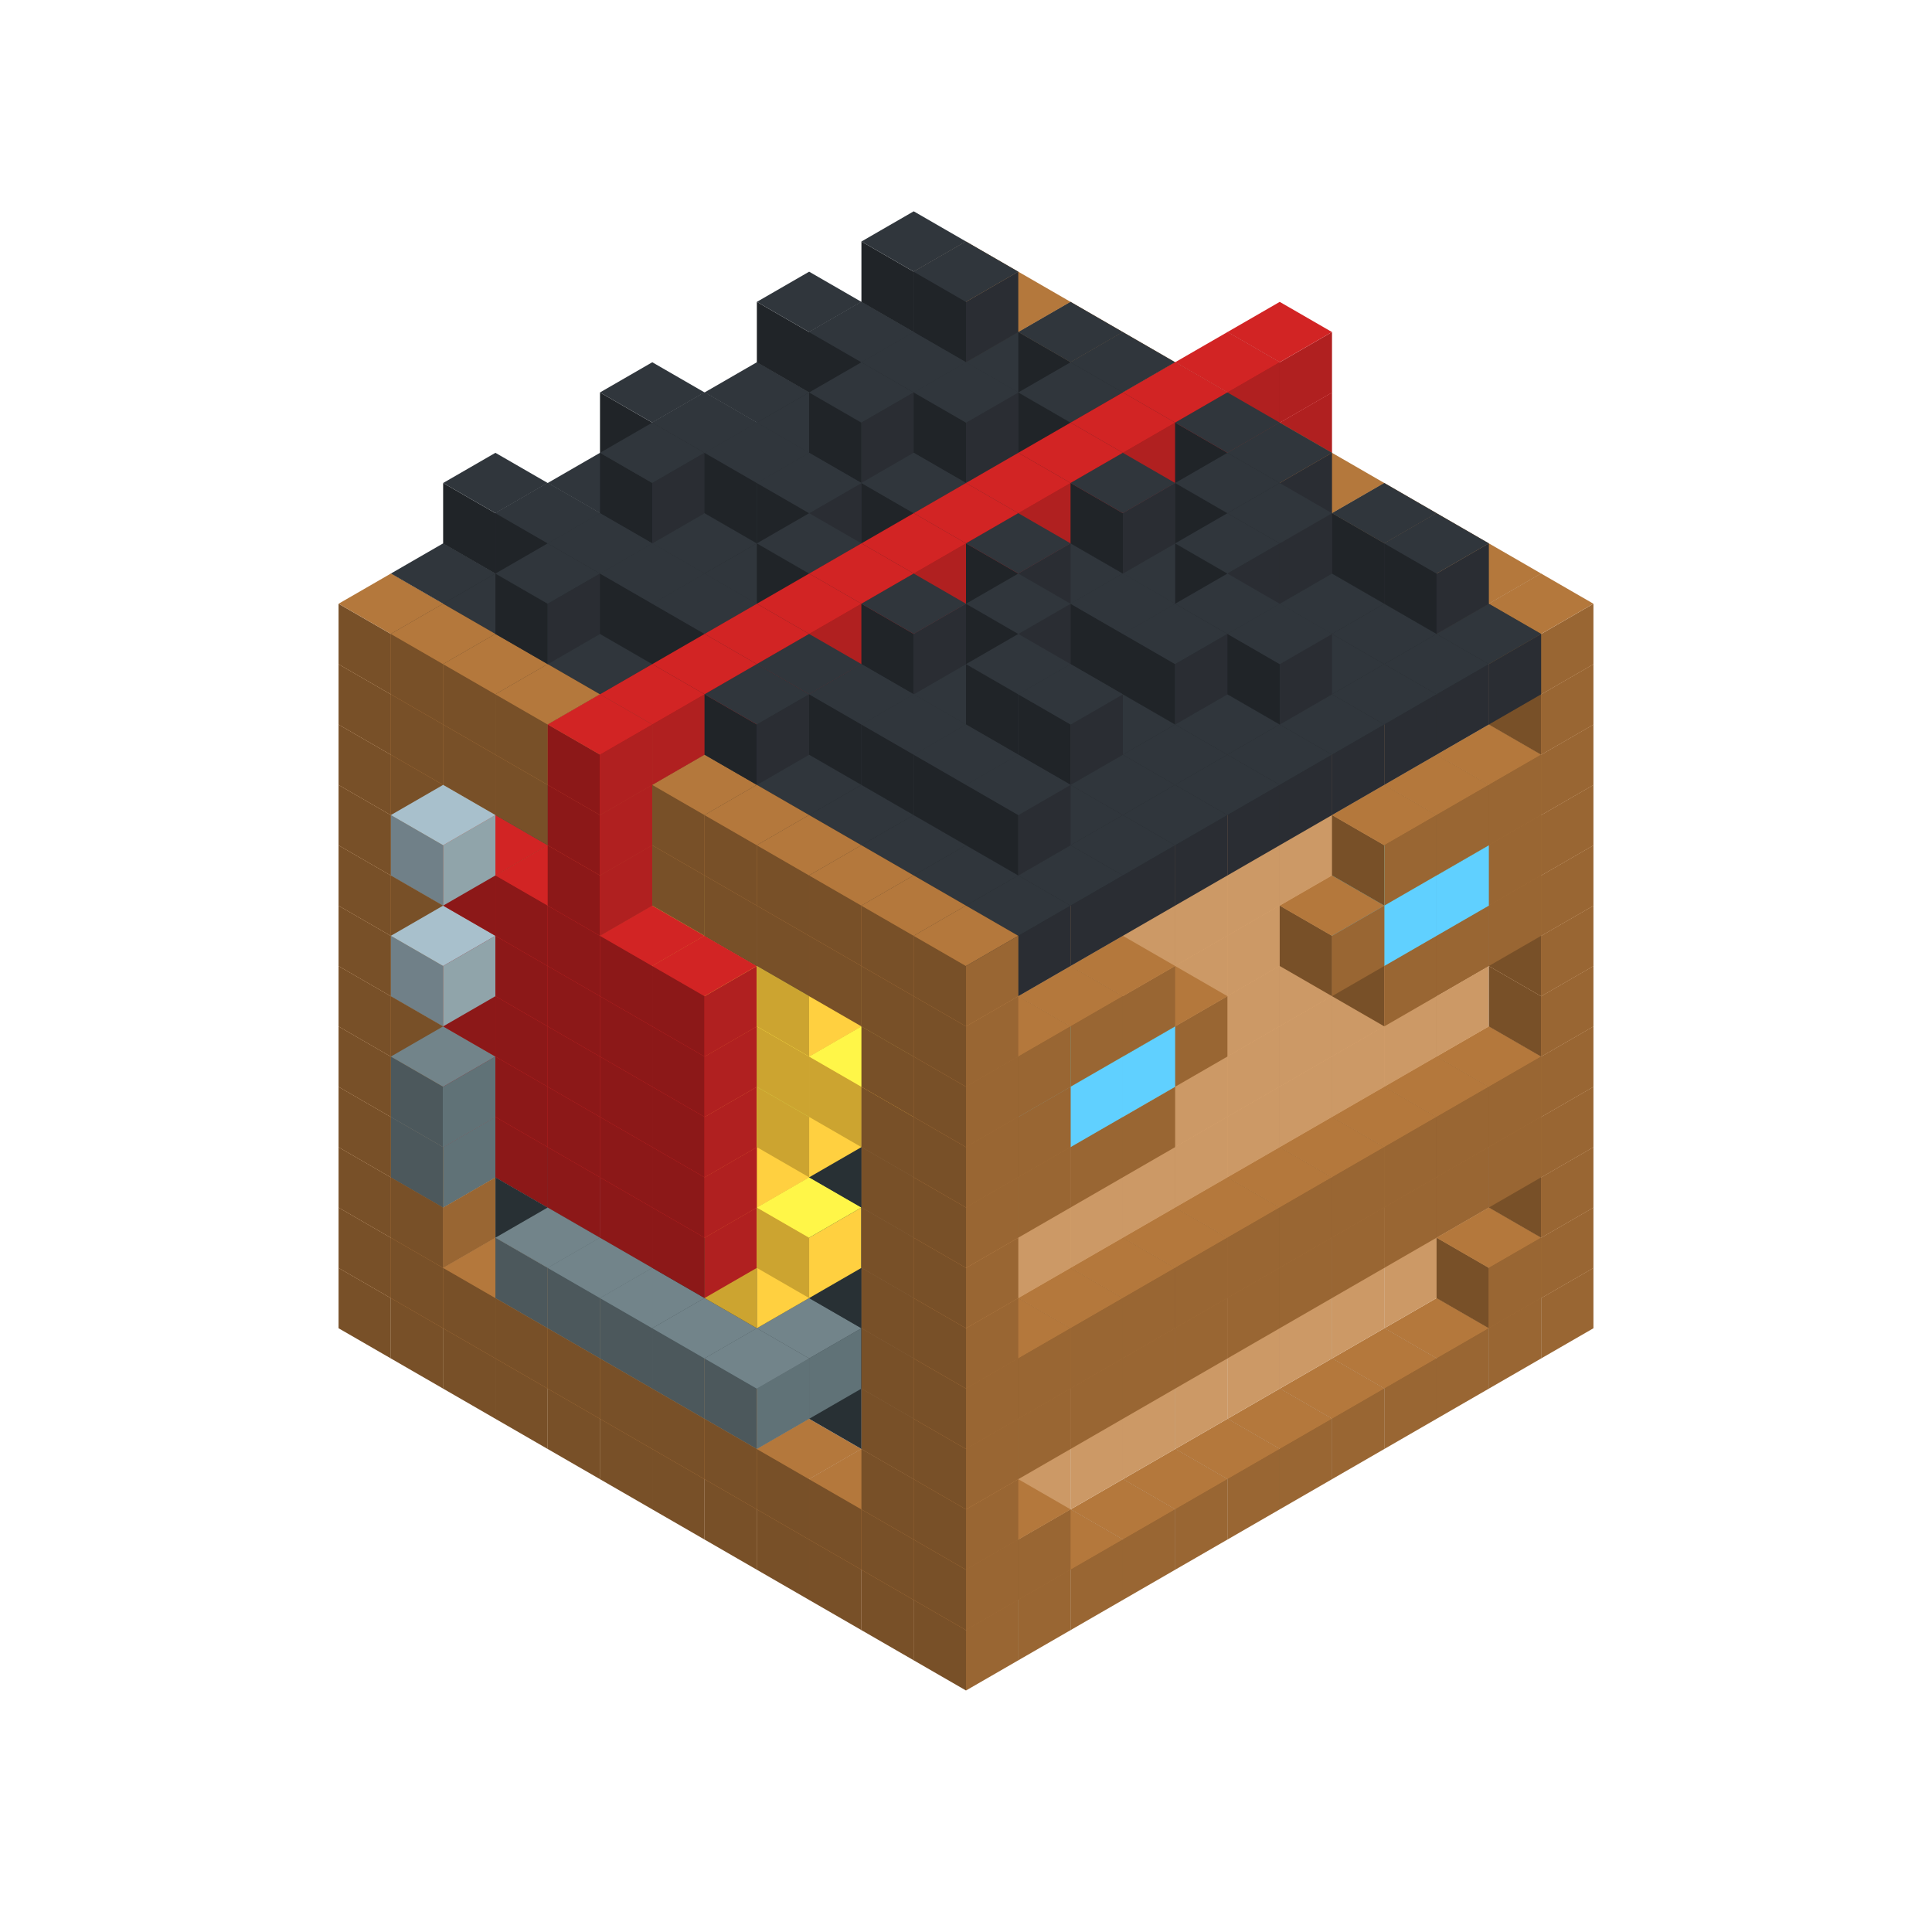 
<svg width='600' height='600' viewBox='4436371 5550000 3200000 3200000' xmlns='http://www.w3.org/2000/svg' xmlns:xlink='http://www.w3.org/1999/xlink'>
<use xlink:href='#v-0x000000cb-1' transform='translate(983738,3600000)'/>
<use xlink:href='#v-0x000000cb-1' transform='translate(1070341,3650000)'/>
<use xlink:href='#v-0x000000cb-1' transform='translate(1156944,3700000)'/>
<use xlink:href='#v-0x000000cb-1' transform='translate(1243547,3750000)'/>
<use xlink:href='#v-0x000000cb-1' transform='translate(1330150,3800000)'/>
<use xlink:href='#v-0x000000cb-1' transform='translate(1416753,3850000)'/>
<use xlink:href='#v-0x000000cb-1' transform='translate(1503356,3900000)'/>
<use xlink:href='#v-0x000000cb-1' transform='translate(1589959,3950000)'/>
<use xlink:href='#v-0x000000cb-1' transform='translate(1676562,4000000)'/>
<use xlink:href='#v-0x000000cb-1' transform='translate(1763165,4050000)'/>
<use xlink:href='#v-0x000000cb-1' transform='translate(1849768,4100000)'/>
<use xlink:href='#v-0x000000cb-1' transform='translate(2889004,3600000)'/>
<use xlink:href='#v-0x000000cb-1' transform='translate(2802401,3650000)'/>
<use xlink:href='#v-0x000000cb-1' transform='translate(2715798,3700000)'/>
<use xlink:href='#v-0x000000cb-1' transform='translate(2629195,3750000)'/>
<use xlink:href='#v-0x000000cb-1' transform='translate(2542592,3800000)'/>
<use xlink:href='#v-0x000000cb-1' transform='translate(2455989,3850000)'/>
<use xlink:href='#v-0x000000cb-1' transform='translate(2369386,3900000)'/>
<use xlink:href='#v-0x000000cb-1' transform='translate(2282783,3950000)'/>
<use xlink:href='#v-0x000000cb-1' transform='translate(2196180,4000000)'/>
<use xlink:href='#v-0x000000cb-1' transform='translate(2109577,4050000)'/>
<use xlink:href='#v-0x000000cb-1' transform='translate(2022974,4100000)'/>
<use xlink:href='#v-0x000000cb-1' transform='translate(1936371,4150000)'/>
<use xlink:href='#v-0x000000cb-1' transform='translate(983738,3500000)'/>
<use xlink:href='#v-0x000000cb-1' transform='translate(1070341,3550000)'/>
<use xlink:href='#v-0x000000cb-1' transform='translate(1156944,3600000)'/>
<use xlink:href='#v-0x000000cb-1' transform='translate(1243547,3650000)'/>
<use xlink:href='#v-0x000000cb-1' transform='translate(1330150,3700000)'/>
<use xlink:href='#v-0x000000cb-1' transform='translate(1416753,3750000)'/>
<use xlink:href='#v-0x000000cb-1' transform='translate(1503356,3800000)'/>
<use xlink:href='#v-0x000000cb-1' transform='translate(1589959,3850000)'/>
<use xlink:href='#v-0x000000cb-1' transform='translate(1676562,3900000)'/>
<use xlink:href='#v-0x000000cb-1' transform='translate(1763165,3950000)'/>
<use xlink:href='#v-0x000000cb-2' transform='translate(2715798,3500000)'/>
<use xlink:href='#v-0x000000cb-2' transform='translate(2629195,3550000)'/>
<use xlink:href='#v-0x000000cb-2' transform='translate(2542592,3600000)'/>
<use xlink:href='#v-0x000000cb-2' transform='translate(2455989,3650000)'/>
<use xlink:href='#v-0x000000cb-2' transform='translate(2369386,3700000)'/>
<use xlink:href='#v-0x000000cb-2' transform='translate(2282783,3750000)'/>
<use xlink:href='#v-0x000000cb-2' transform='translate(2196180,3800000)'/>
<use xlink:href='#v-0x000000cb-2' transform='translate(2109577,3850000)'/>
<use xlink:href='#v-0x000000cb-2' transform='translate(2022974,3900000)'/>
<use xlink:href='#v-0x000000cb-2' transform='translate(1936371,3950000)'/>
<use xlink:href='#v-0x000000cb-1' transform='translate(1849768,4000000)'/>
<use xlink:href='#v-0x000000cb-1' transform='translate(2889004,3500000)'/>
<use xlink:href='#v-0x000000cb-1' transform='translate(2802401,3550000)'/>
<use xlink:href='#v-0x000000cb-1' transform='translate(2022974,4000000)'/>
<use xlink:href='#v-0x000000cb-1' transform='translate(1936371,4050000)'/>
<use xlink:href='#v-0x000000cb-1' transform='translate(983738,3400000)'/>
<use xlink:href='#v-0x000000cb-1' transform='translate(1070341,3450000)'/>
<use xlink:href='#v-0x000000cb-5' transform='translate(1243547,3450000)'/>
<use xlink:href='#v-0x000000cb-5' transform='translate(1330150,3500000)'/>
<use xlink:href='#v-0x000000cb-5' transform='translate(1416753,3550000)'/>
<use xlink:href='#v-0x000000cb-5' transform='translate(1503356,3600000)'/>
<use xlink:href='#v-0x000000cb-5' transform='translate(1589959,3650000)'/>
<use xlink:href='#v-0x000000cb-5' transform='translate(1676562,3700000)'/>
<use xlink:href='#v-0x000000cb-5' transform='translate(1763165,3750000)'/>
<use xlink:href='#v-0x000000cb-5' transform='translate(1849768,3800000)'/>
<use xlink:href='#v-0x000000cb-2' transform='translate(2715798,3400000)'/>
<use xlink:href='#v-0x000000cb-2' transform='translate(2629195,3450000)'/>
<use xlink:href='#v-0x000000cb-2' transform='translate(2542592,3500000)'/>
<use xlink:href='#v-0x000000cb-2' transform='translate(2455989,3550000)'/>
<use xlink:href='#v-0x000000cb-2' transform='translate(2369386,3600000)'/>
<use xlink:href='#v-0x000000cb-2' transform='translate(2282783,3650000)'/>
<use xlink:href='#v-0x000000cb-2' transform='translate(2196180,3700000)'/>
<use xlink:href='#v-0x000000cb-2' transform='translate(2109577,3750000)'/>
<use xlink:href='#v-0x000000cb-2' transform='translate(2022974,3800000)'/>
<use xlink:href='#v-0x000000cb-2' transform='translate(1936371,3850000)'/>
<use xlink:href='#v-0x000000cb-1' transform='translate(1849768,3900000)'/>
<use xlink:href='#v-0x000000cb-1' transform='translate(2889004,3400000)'/>
<use xlink:href='#v-0x000000cb-1' transform='translate(1936371,3950000)'/>
<use xlink:href='#v-0x000000cb-1' transform='translate(983738,3300000)'/>
<use xlink:href='#v-0x000000cb-1' transform='translate(1070341,3350000)'/>
<use xlink:href='#v-0x000000cb-5' transform='translate(1243547,3350000)'/>
<use xlink:href='#v-0x000000cb-5' transform='translate(1330150,3400000)'/>
<use xlink:href='#v-0x000000cb-5' transform='translate(1416753,3450000)'/>
<use xlink:href='#v-0x000000cb-6' transform='translate(1330150,3500000)'/>
<use xlink:href='#v-0x000000cb-6' transform='translate(1243547,3550000)'/>
<use xlink:href='#v-0x000000cb-5' transform='translate(1503356,3500000)'/>
<use xlink:href='#v-0x000000cb-6' transform='translate(1330150,3600000)'/>
<use xlink:href='#v-0x000000cb-5' transform='translate(1589959,3550000)'/>
<use xlink:href='#v-0x000000cb-6' transform='translate(1416753,3650000)'/>
<use xlink:href='#v-0x000000cb-5' transform='translate(1676562,3600000)'/>
<use xlink:href='#v-0x000000cb-6' transform='translate(1503356,3700000)'/>
<use xlink:href='#v-0x000000cb-5' transform='translate(1763165,3650000)'/>
<use xlink:href='#v-0x000000cb-6' transform='translate(1676562,3700000)'/>
<use xlink:href='#v-0x000000cb-6' transform='translate(1589959,3750000)'/>
<use xlink:href='#v-0x000000cb-5' transform='translate(1849768,3700000)'/>
<use xlink:href='#v-0x000000cb-2' transform='translate(2715798,3300000)'/>
<use xlink:href='#v-0x000000cb-2' transform='translate(2629195,3350000)'/>
<use xlink:href='#v-0x000000cb-2' transform='translate(2542592,3400000)'/>
<use xlink:href='#v-0x000000cb-2' transform='translate(2455989,3450000)'/>
<use xlink:href='#v-0x000000cb-2' transform='translate(2369386,3500000)'/>
<use xlink:href='#v-0x000000cb-2' transform='translate(2282783,3550000)'/>
<use xlink:href='#v-0x000000cb-2' transform='translate(2196180,3600000)'/>
<use xlink:href='#v-0x000000cb-2' transform='translate(2109577,3650000)'/>
<use xlink:href='#v-0x000000cb-2' transform='translate(2022974,3700000)'/>
<use xlink:href='#v-0x000000cb-2' transform='translate(1936371,3750000)'/>
<use xlink:href='#v-0x000000cb-1' transform='translate(1849768,3800000)'/>
<use xlink:href='#v-0x000000cb-1' transform='translate(2889004,3300000)'/>
<use xlink:href='#v-0x000000cb-1' transform='translate(2802401,3350000)'/>
<use xlink:href='#v-0x000000cb-1' transform='translate(2715798,3400000)'/>
<use xlink:href='#v-0x000000cb-1' transform='translate(2629195,3450000)'/>
<use xlink:href='#v-0x000000cb-1' transform='translate(2542592,3500000)'/>
<use xlink:href='#v-0x000000cb-1' transform='translate(2455989,3550000)'/>
<use xlink:href='#v-0x000000cb-1' transform='translate(2369386,3600000)'/>
<use xlink:href='#v-0x000000cb-1' transform='translate(2282783,3650000)'/>
<use xlink:href='#v-0x000000cb-1' transform='translate(2196180,3700000)'/>
<use xlink:href='#v-0x000000cb-1' transform='translate(2109577,3750000)'/>
<use xlink:href='#v-0x000000cb-1' transform='translate(2022974,3800000)'/>
<use xlink:href='#v-0x000000cb-1' transform='translate(1936371,3850000)'/>
<use xlink:href='#v-0x000000cb-1' transform='translate(983738,3200000)'/>
<use xlink:href='#v-0x000000cb-1' transform='translate(1070341,3250000)'/>
<use xlink:href='#v-0x000000cb-5' transform='translate(1243547,3250000)'/>
<use xlink:href='#v-0x000000cb-5' transform='translate(1330150,3300000)'/>
<use xlink:href='#v-0x000000cb-5' transform='translate(1416753,3350000)'/>
<use xlink:href='#v-0x000000cb-5' transform='translate(1503356,3400000)'/>
<use xlink:href='#v-0x000000cb-5' transform='translate(1589959,3450000)'/>
<use xlink:href='#v-0x000000cb-5' transform='translate(1676562,3500000)'/>
<use xlink:href='#v-0x000000cb-4' transform='translate(1589959,3550000)'/>
<use xlink:href='#v-0x000000cb-5' transform='translate(1763165,3550000)'/>
<use xlink:href='#v-0x000000cb-5' transform='translate(1849768,3600000)'/>
<use xlink:href='#v-0x000000cb-2' transform='translate(2715798,3200000)'/>
<use xlink:href='#v-0x000000cb-2' transform='translate(2629195,3250000)'/>
<use xlink:href='#v-0x000000cb-2' transform='translate(2542592,3300000)'/>
<use xlink:href='#v-0x000000cb-2' transform='translate(2455989,3350000)'/>
<use xlink:href='#v-0x000000cb-2' transform='translate(2369386,3400000)'/>
<use xlink:href='#v-0x000000cb-2' transform='translate(2282783,3450000)'/>
<use xlink:href='#v-0x000000cb-2' transform='translate(2196180,3500000)'/>
<use xlink:href='#v-0x000000cb-2' transform='translate(2109577,3550000)'/>
<use xlink:href='#v-0x000000cb-2' transform='translate(2022974,3600000)'/>
<use xlink:href='#v-0x000000cb-2' transform='translate(1936371,3650000)'/>
<use xlink:href='#v-0x000000cb-1' transform='translate(1849768,3700000)'/>
<use xlink:href='#v-0x000000cb-1' transform='translate(2889004,3200000)'/>
<use xlink:href='#v-0x000000cb-1' transform='translate(2802401,3250000)'/>
<use xlink:href='#v-0x000000cb-1' transform='translate(2715798,3300000)'/>
<use xlink:href='#v-0x000000cb-1' transform='translate(2629195,3350000)'/>
<use xlink:href='#v-0x000000cb-1' transform='translate(2542592,3400000)'/>
<use xlink:href='#v-0x000000cb-1' transform='translate(2455989,3450000)'/>
<use xlink:href='#v-0x000000cb-1' transform='translate(2369386,3500000)'/>
<use xlink:href='#v-0x000000cb-1' transform='translate(2282783,3550000)'/>
<use xlink:href='#v-0x000000cb-1' transform='translate(2196180,3600000)'/>
<use xlink:href='#v-0x000000cb-1' transform='translate(2109577,3650000)'/>
<use xlink:href='#v-0x000000cb-1' transform='translate(2022974,3700000)'/>
<use xlink:href='#v-0x000000cb-1' transform='translate(1936371,3750000)'/>
<use xlink:href='#v-0x000000cb-1' transform='translate(983738,3100000)'/>
<use xlink:href='#v-0x000000cb-1' transform='translate(1070341,3150000)'/>
<use xlink:href='#v-0x000000cb-5' transform='translate(1243547,3150000)'/>
<use xlink:href='#v-0x000000cb-9' transform='translate(2282783,2650000)'/>
<use xlink:href='#v-0x000000cb-5' transform='translate(1330150,3200000)'/>
<use xlink:href='#v-0x000000cb-6' transform='translate(1243547,3250000)'/>
<use xlink:href='#v-0x000000cb-9' transform='translate(1156944,3300000)'/>
<use xlink:href='#v-0x000000cb-6' transform='translate(1070341,3350000)'/>
<use xlink:href='#v-0x000000cb-9' transform='translate(2369386,2700000)'/>
<use xlink:href='#v-0x000000cb-5' transform='translate(1416753,3250000)'/>
<use xlink:href='#v-0x000000cb-9' transform='translate(1243547,3350000)'/>
<use xlink:href='#v-0x000000cb-9' transform='translate(2455989,2750000)'/>
<use xlink:href='#v-0x000000cb-5' transform='translate(1503356,3300000)'/>
<use xlink:href='#v-0x000000cb-9' transform='translate(1330150,3400000)'/>
<use xlink:href='#v-0x000000cb-9' transform='translate(2542592,2800000)'/>
<use xlink:href='#v-0x000000cb-5' transform='translate(1589959,3350000)'/>
<use xlink:href='#v-0x000000cb-4' transform='translate(1503356,3400000)'/>
<use xlink:href='#v-0x000000cb-9' transform='translate(1416753,3450000)'/>
<use xlink:href='#v-0x000000cb-9' transform='translate(2629195,2850000)'/>
<use xlink:href='#v-0x000000cb-5' transform='translate(1676562,3400000)'/>
<use xlink:href='#v-0x000000cb-4' transform='translate(1589959,3450000)'/>
<use xlink:href='#v-0x000000cb-9' transform='translate(1503356,3500000)'/>
<use xlink:href='#v-0x000000cb-5' transform='translate(1763165,3450000)'/>
<use xlink:href='#v-0x000000cb-4' transform='translate(1676562,3500000)'/>
<use xlink:href='#v-0x000000cb-5' transform='translate(1849768,3500000)'/>
<use xlink:href='#v-0x000000cb-2' transform='translate(2715798,3100000)'/>
<use xlink:href='#v-0x000000cb-2' transform='translate(2629195,3150000)'/>
<use xlink:href='#v-0x000000cb-2' transform='translate(2542592,3200000)'/>
<use xlink:href='#v-0x000000cb-2' transform='translate(2455989,3250000)'/>
<use xlink:href='#v-0x000000cb-2' transform='translate(2369386,3300000)'/>
<use xlink:href='#v-0x000000cb-2' transform='translate(2282783,3350000)'/>
<use xlink:href='#v-0x000000cb-2' transform='translate(2196180,3400000)'/>
<use xlink:href='#v-0x000000cb-2' transform='translate(2109577,3450000)'/>
<use xlink:href='#v-0x000000cb-2' transform='translate(2022974,3500000)'/>
<use xlink:href='#v-0x000000cb-2' transform='translate(1936371,3550000)'/>
<use xlink:href='#v-0x000000cb-1' transform='translate(1849768,3600000)'/>
<use xlink:href='#v-0x000000cb-1' transform='translate(2889004,3100000)'/>
<use xlink:href='#v-0x000000cb-1' transform='translate(1936371,3650000)'/>
<use xlink:href='#v-0x000000cb-1' transform='translate(983738,3000000)'/>
<use xlink:href='#v-0x000000cb-1' transform='translate(1070341,3050000)'/>
<use xlink:href='#v-0x000000cb-5' transform='translate(1243547,3050000)'/>
<use xlink:href='#v-0x000000cb-9' transform='translate(2282783,2550000)'/>
<use xlink:href='#v-0x000000cb-5' transform='translate(1330150,3100000)'/>
<use xlink:href='#v-0x000000cb-9' transform='translate(1156944,3200000)'/>
<use xlink:href='#v-0x000000cb-6' transform='translate(1070341,3250000)'/>
<use xlink:href='#v-0x000000cb-9' transform='translate(2369386,2600000)'/>
<use xlink:href='#v-0x000000cb-5' transform='translate(1416753,3150000)'/>
<use xlink:href='#v-0x000000cb-4' transform='translate(1330150,3200000)'/>
<use xlink:href='#v-0x000000cb-9' transform='translate(1243547,3250000)'/>
<use xlink:href='#v-0x000000cb-9' transform='translate(2455989,2650000)'/>
<use xlink:href='#v-0x000000cb-5' transform='translate(1503356,3200000)'/>
<use xlink:href='#v-0x000000cb-4' transform='translate(1416753,3250000)'/>
<use xlink:href='#v-0x000000cb-9' transform='translate(1330150,3300000)'/>
<use xlink:href='#v-0x000000cb-9' transform='translate(2542592,2700000)'/>
<use xlink:href='#v-0x000000cb-5' transform='translate(1589959,3250000)'/>
<use xlink:href='#v-0x000000cb-9' transform='translate(1416753,3350000)'/>
<use xlink:href='#v-0x000000cb-9' transform='translate(2629195,2750000)'/>
<use xlink:href='#v-0x000000cb-5' transform='translate(1676562,3300000)'/>
<use xlink:href='#v-0x000000cb-4' transform='translate(1589959,3350000)'/>
<use xlink:href='#v-0x000000cb-9' transform='translate(1503356,3400000)'/>
<use xlink:href='#v-0x000000cb-5' transform='translate(1763165,3350000)'/>
<use xlink:href='#v-0x000000cb-5' transform='translate(1849768,3400000)'/>
<use xlink:href='#v-0x000000cb-2' transform='translate(2715798,3000000)'/>
<use xlink:href='#v-0x000000cb-2' transform='translate(2629195,3050000)'/>
<use xlink:href='#v-0x000000cb-2' transform='translate(2542592,3100000)'/>
<use xlink:href='#v-0x000000cb-2' transform='translate(2455989,3150000)'/>
<use xlink:href='#v-0x000000cb-2' transform='translate(2369386,3200000)'/>
<use xlink:href='#v-0x000000cb-2' transform='translate(2282783,3250000)'/>
<use xlink:href='#v-0x000000cb-2' transform='translate(2196180,3300000)'/>
<use xlink:href='#v-0x000000cb-2' transform='translate(2109577,3350000)'/>
<use xlink:href='#v-0x000000cb-2' transform='translate(2022974,3400000)'/>
<use xlink:href='#v-0x000000cb-2' transform='translate(1936371,3450000)'/>
<use xlink:href='#v-0x000000cb-1' transform='translate(1849768,3500000)'/>
<use xlink:href='#v-0x000000cb-1' transform='translate(2889004,3000000)'/>
<use xlink:href='#v-0x000000cb-1' transform='translate(1936371,3550000)'/>
<use xlink:href='#v-0x000000cb-1' transform='translate(983738,2900000)'/>
<use xlink:href='#v-0x000000cb-1' transform='translate(1070341,2950000)'/>
<use xlink:href='#v-0x000000cb-5' transform='translate(1243547,2950000)'/>
<use xlink:href='#v-0x000000cb-9' transform='translate(2282783,2450000)'/>
<use xlink:href='#v-0x000000cb-5' transform='translate(1330150,3000000)'/>
<use xlink:href='#v-0x000000cb-4' transform='translate(1243547,3050000)'/>
<use xlink:href='#v-0x000000cb-9' transform='translate(1156944,3100000)'/>
<use xlink:href='#v-0x000000cb-9' transform='translate(2369386,2500000)'/>
<use xlink:href='#v-0x000000cb-5' transform='translate(1416753,3050000)'/>
<use xlink:href='#v-0x000000cb-4' transform='translate(1330150,3100000)'/>
<use xlink:href='#v-0x000000cb-9' transform='translate(1243547,3150000)'/>
<use xlink:href='#v-0x000000cb-9' transform='translate(2455989,2550000)'/>
<use xlink:href='#v-0x000000cb-5' transform='translate(1503356,3100000)'/>
<use xlink:href='#v-0x000000cb-4' transform='translate(1416753,3150000)'/>
<use xlink:href='#v-0x000000cb-9' transform='translate(1330150,3200000)'/>
<use xlink:href='#v-0x000000cb-9' transform='translate(2542592,2600000)'/>
<use xlink:href='#v-0x000000cb-5' transform='translate(1589959,3150000)'/>
<use xlink:href='#v-0x000000cb-4' transform='translate(1503356,3200000)'/>
<use xlink:href='#v-0x000000cb-9' transform='translate(1416753,3250000)'/>
<use xlink:href='#v-0x000000cb-9' transform='translate(2629195,2650000)'/>
<use xlink:href='#v-0x000000cb-5' transform='translate(1676562,3200000)'/>
<use xlink:href='#v-0x000000cb-9' transform='translate(1503356,3300000)'/>
<use xlink:href='#v-0x000000cb-5' transform='translate(1763165,3250000)'/>
<use xlink:href='#v-0x000000cb-4' transform='translate(1676562,3300000)'/>
<use xlink:href='#v-0x000000cb-5' transform='translate(1849768,3300000)'/>
<use xlink:href='#v-0x000000cb-2' transform='translate(2715798,2900000)'/>
<use xlink:href='#v-0x000000cb-2' transform='translate(2629195,2950000)'/>
<use xlink:href='#v-0x000000cb-2' transform='translate(2542592,3000000)'/>
<use xlink:href='#v-0x000000cb-2' transform='translate(2455989,3050000)'/>
<use xlink:href='#v-0x000000cb-2' transform='translate(2369386,3100000)'/>
<use xlink:href='#v-0x000000cb-2' transform='translate(2282783,3150000)'/>
<use xlink:href='#v-0x000000cb-2' transform='translate(2196180,3200000)'/>
<use xlink:href='#v-0x000000cb-2' transform='translate(2109577,3250000)'/>
<use xlink:href='#v-0x000000cb-2' transform='translate(2022974,3300000)'/>
<use xlink:href='#v-0x000000cb-2' transform='translate(1936371,3350000)'/>
<use xlink:href='#v-0x000000cb-1' transform='translate(1849768,3400000)'/>
<use xlink:href='#v-0x000000cb-1' transform='translate(2889004,2900000)'/>
<use xlink:href='#v-0x000000cb-1' transform='translate(2802401,2950000)'/>
<use xlink:href='#v-0x000000cb-1' transform='translate(2715798,3000000)'/>
<use xlink:href='#v-0x000000cb-1' transform='translate(2629195,3050000)'/>
<use xlink:href='#v-0x000000cb-1' transform='translate(2196180,3300000)'/>
<use xlink:href='#v-0x000000cb-1' transform='translate(2109577,3350000)'/>
<use xlink:href='#v-0x000000cb-1' transform='translate(2022974,3400000)'/>
<use xlink:href='#v-0x000000cb-1' transform='translate(1936371,3450000)'/>
<use xlink:href='#v-0x000000cb-1' transform='translate(983738,2800000)'/>
<use xlink:href='#v-0x000000cb-1' transform='translate(1070341,2850000)'/>
<use xlink:href='#v-0x000000cb-5' transform='translate(1243547,2850000)'/>
<use xlink:href='#v-0x000000cb-9' transform='translate(2282783,2350000)'/>
<use xlink:href='#v-0x000000cb-5' transform='translate(1330150,2900000)'/>
<use xlink:href='#v-0x000000cb-4' transform='translate(1243547,2950000)'/>
<use xlink:href='#v-0x000000cb-9' transform='translate(1156944,3000000)'/>
<use xlink:href='#v-0x000000cb-7' transform='translate(1070341,3050000)'/>
<use xlink:href='#v-0x000000cb-9' transform='translate(2369386,2400000)'/>
<use xlink:href='#v-0x000000cb-5' transform='translate(1416753,2950000)'/>
<use xlink:href='#v-0x000000cb-4' transform='translate(1330150,3000000)'/>
<use xlink:href='#v-0x000000cb-9' transform='translate(1243547,3050000)'/>
<use xlink:href='#v-0x000000cb-9' transform='translate(2455989,2450000)'/>
<use xlink:href='#v-0x000000cb-5' transform='translate(1503356,3000000)'/>
<use xlink:href='#v-0x000000cb-4' transform='translate(1416753,3050000)'/>
<use xlink:href='#v-0x000000cb-9' transform='translate(1330150,3100000)'/>
<use xlink:href='#v-0x000000cb-9' transform='translate(2542592,2500000)'/>
<use xlink:href='#v-0x000000cb-5' transform='translate(1589959,3050000)'/>
<use xlink:href='#v-0x000000cb-4' transform='translate(1503356,3100000)'/>
<use xlink:href='#v-0x000000cb-9' transform='translate(1416753,3150000)'/>
<use xlink:href='#v-0x000000cb-9' transform='translate(2629195,2550000)'/>
<use xlink:href='#v-0x000000cb-5' transform='translate(1676562,3100000)'/>
<use xlink:href='#v-0x000000cb-4' transform='translate(1589959,3150000)'/>
<use xlink:href='#v-0x000000cb-9' transform='translate(1503356,3200000)'/>
<use xlink:href='#v-0x000000cb-5' transform='translate(1763165,3150000)'/>
<use xlink:href='#v-0x000000cb-4' transform='translate(1676562,3200000)'/>
<use xlink:href='#v-0x000000cb-5' transform='translate(1849768,3200000)'/>
<use xlink:href='#v-0x000000cb-4' transform='translate(1763165,3250000)'/>
<use xlink:href='#v-0x000000cb-2' transform='translate(2715798,2800000)'/>
<use xlink:href='#v-0x000000cb-2' transform='translate(2629195,2850000)'/>
<use xlink:href='#v-0x000000cb-2' transform='translate(2542592,2900000)'/>
<use xlink:href='#v-0x000000cb-2' transform='translate(2455989,2950000)'/>
<use xlink:href='#v-0x000000cb-2' transform='translate(2369386,3000000)'/>
<use xlink:href='#v-0x000000cb-2' transform='translate(2282783,3050000)'/>
<use xlink:href='#v-0x000000cb-2' transform='translate(2196180,3100000)'/>
<use xlink:href='#v-0x000000cb-2' transform='translate(2109577,3150000)'/>
<use xlink:href='#v-0x000000cb-2' transform='translate(2022974,3200000)'/>
<use xlink:href='#v-0x000000cb-2' transform='translate(1936371,3250000)'/>
<use xlink:href='#v-0x000000cb-1' transform='translate(1849768,3300000)'/>
<use xlink:href='#v-0x000000cb-1' transform='translate(2889004,2800000)'/>
<use xlink:href='#v-0x000000cb-1' transform='translate(2802401,2850000)'/>
<use xlink:href='#v-0x000000cb-3' transform='translate(2715798,2900000)'/>
<use xlink:href='#v-0x000000cb-3' transform='translate(2629195,2950000)'/>
<use xlink:href='#v-0x000000cb-1' transform='translate(2542592,3000000)'/>
<use xlink:href='#v-0x000000cb-1' transform='translate(2282783,3150000)'/>
<use xlink:href='#v-0x000000cb-3' transform='translate(2196180,3200000)'/>
<use xlink:href='#v-0x000000cb-3' transform='translate(2109577,3250000)'/>
<use xlink:href='#v-0x000000cb-1' transform='translate(2022974,3300000)'/>
<use xlink:href='#v-0x000000cb-1' transform='translate(1936371,3350000)'/>
<use xlink:href='#v-0x000000cb-1' transform='translate(983738,2700000)'/>
<use xlink:href='#v-0x000000cb-1' transform='translate(1070341,2750000)'/>
<use xlink:href='#v-0x000000cb-5' transform='translate(1243547,2750000)'/>
<use xlink:href='#v-0x000000cb-9' transform='translate(2282783,2250000)'/>
<use xlink:href='#v-0x000000cb-5' transform='translate(1330150,2800000)'/>
<use xlink:href='#v-0x000000cb-9' transform='translate(1156944,2900000)'/>
<use xlink:href='#v-0x000000cb-9' transform='translate(2369386,2300000)'/>
<use xlink:href='#v-0x000000cb-5' transform='translate(1416753,2850000)'/>
<use xlink:href='#v-0x000000cb-4' transform='translate(1330150,2900000)'/>
<use xlink:href='#v-0x000000cb-9' transform='translate(1243547,2950000)'/>
<use xlink:href='#v-0x000000cb-9' transform='translate(2455989,2350000)'/>
<use xlink:href='#v-0x000000cb-5' transform='translate(1503356,2900000)'/>
<use xlink:href='#v-0x000000cb-4' transform='translate(1416753,2950000)'/>
<use xlink:href='#v-0x000000cb-9' transform='translate(1330150,3000000)'/>
<use xlink:href='#v-0x000000cb-9' transform='translate(2542592,2400000)'/>
<use xlink:href='#v-0x000000cb-5' transform='translate(1589959,2950000)'/>
<use xlink:href='#v-0x000000cb-9' transform='translate(1416753,3050000)'/>
<use xlink:href='#v-0x000000cb-9' transform='translate(2629195,2450000)'/>
<use xlink:href='#v-0x000000cb-5' transform='translate(1676562,3000000)'/>
<use xlink:href='#v-0x000000cb-9' transform='translate(1503356,3100000)'/>
<use xlink:href='#v-0x000000cb-5' transform='translate(1763165,3050000)'/>
<use xlink:href='#v-0x000000cb-4' transform='translate(1676562,3100000)'/>
<use xlink:href='#v-0x000000cb-5' transform='translate(1849768,3100000)'/>
<use xlink:href='#v-0x000000cb-2' transform='translate(2715798,2700000)'/>
<use xlink:href='#v-0x000000cb-2' transform='translate(2629195,2750000)'/>
<use xlink:href='#v-0x000000cb-2' transform='translate(2542592,2800000)'/>
<use xlink:href='#v-0x000000cb-2' transform='translate(2455989,2850000)'/>
<use xlink:href='#v-0x000000cb-2' transform='translate(2369386,2900000)'/>
<use xlink:href='#v-0x000000cb-2' transform='translate(2282783,2950000)'/>
<use xlink:href='#v-0x000000cb-2' transform='translate(2196180,3000000)'/>
<use xlink:href='#v-0x000000cb-2' transform='translate(2109577,3050000)'/>
<use xlink:href='#v-0x000000cb-2' transform='translate(2022974,3100000)'/>
<use xlink:href='#v-0x000000cb-2' transform='translate(1936371,3150000)'/>
<use xlink:href='#v-0x000000cb-1' transform='translate(1849768,3200000)'/>
<use xlink:href='#v-0x000000cb-1' transform='translate(2889004,2700000)'/>
<use xlink:href='#v-0x000000cb-1' transform='translate(2802401,2750000)'/>
<use xlink:href='#v-0x000000cb-1' transform='translate(2715798,2800000)'/>
<use xlink:href='#v-0x000000cb-1' transform='translate(2629195,2850000)'/>
<use xlink:href='#v-0x000000cb-1' transform='translate(2196180,3100000)'/>
<use xlink:href='#v-0x000000cb-1' transform='translate(2109577,3150000)'/>
<use xlink:href='#v-0x000000cb-1' transform='translate(2022974,3200000)'/>
<use xlink:href='#v-0x000000cb-1' transform='translate(1936371,3250000)'/>
<use xlink:href='#v-0x000000cb-1' transform='translate(983738,2600000)'/>
<use xlink:href='#v-0x000000cb-1' transform='translate(1070341,2650000)'/>
<use xlink:href='#v-0x000000cb-1' transform='translate(1156944,2700000)'/>
<use xlink:href='#v-0x000000cb-1' transform='translate(1243547,2750000)'/>
<use xlink:href='#v-0x000000cb-7' transform='translate(1070341,2850000)'/>
<use xlink:href='#v-0x000000cb-1' transform='translate(1330150,2800000)'/>
<use xlink:href='#v-0x000000cb-9' transform='translate(2455989,2250000)'/>
<use xlink:href='#v-0x000000cb-1' transform='translate(1416753,2850000)'/>
<use xlink:href='#v-0x000000cb-9' transform='translate(1330150,2900000)'/>
<use xlink:href='#v-0x000000cb-1' transform='translate(1503356,2900000)'/>
<use xlink:href='#v-0x000000cb-1' transform='translate(1589959,2950000)'/>
<use xlink:href='#v-0x000000cb-1' transform='translate(1676562,3000000)'/>
<use xlink:href='#v-0x000000cb-1' transform='translate(1763165,3050000)'/>
<use xlink:href='#v-0x000000cb-2' transform='translate(2715798,2600000)'/>
<use xlink:href='#v-0x000000cb-2' transform='translate(2629195,2650000)'/>
<use xlink:href='#v-0x000000cb-2' transform='translate(2542592,2700000)'/>
<use xlink:href='#v-0x000000cb-2' transform='translate(2455989,2750000)'/>
<use xlink:href='#v-0x000000cb-2' transform='translate(2369386,2800000)'/>
<use xlink:href='#v-0x000000cb-2' transform='translate(2282783,2850000)'/>
<use xlink:href='#v-0x000000cb-2' transform='translate(2196180,2900000)'/>
<use xlink:href='#v-0x000000cb-2' transform='translate(2109577,2950000)'/>
<use xlink:href='#v-0x000000cb-2' transform='translate(2022974,3000000)'/>
<use xlink:href='#v-0x000000cb-2' transform='translate(1936371,3050000)'/>
<use xlink:href='#v-0x000000cb-1' transform='translate(1849768,3100000)'/>
<use xlink:href='#v-0x000000cb-1' transform='translate(2889004,2600000)'/>
<use xlink:href='#v-0x000000cb-1' transform='translate(1936371,3150000)'/>
<use xlink:href='#v-0x000000cb-1' transform='translate(1936371,1950000)'/>
<use xlink:href='#v-0x000000cb-8' transform='translate(1849768,2000000)'/>
<use xlink:href='#v-0x000000cb-8' transform='translate(1763165,2050000)'/>
<use xlink:href='#v-0x000000cb-8' transform='translate(1676562,2100000)'/>
<use xlink:href='#v-0x000000cb-8' transform='translate(1589959,2150000)'/>
<use xlink:href='#v-0x000000cb-8' transform='translate(1503356,2200000)'/>
<use xlink:href='#v-0x000000cb-8' transform='translate(1416753,2250000)'/>
<use xlink:href='#v-0x000000cb-8' transform='translate(1330150,2300000)'/>
<use xlink:href='#v-0x000000cb-8' transform='translate(1243547,2350000)'/>
<use xlink:href='#v-0x000000cb-8' transform='translate(1156944,2400000)'/>
<use xlink:href='#v-0x000000cb-8' transform='translate(1070341,2450000)'/>
<use xlink:href='#v-0x000000cb-1' transform='translate(983738,2500000)'/>
<use xlink:href='#v-0x000000cb-1' transform='translate(2022974,2000000)'/>
<use xlink:href='#v-0x000000cb-8' transform='translate(1936371,2050000)'/>
<use xlink:href='#v-0x000000cb-8' transform='translate(1849768,2100000)'/>
<use xlink:href='#v-0x000000cb-8' transform='translate(1763165,2150000)'/>
<use xlink:href='#v-0x000000cb-8' transform='translate(1676562,2200000)'/>
<use xlink:href='#v-0x000000cb-8' transform='translate(1589959,2250000)'/>
<use xlink:href='#v-0x000000cb-8' transform='translate(1503356,2300000)'/>
<use xlink:href='#v-0x000000cb-8' transform='translate(1416753,2350000)'/>
<use xlink:href='#v-0x000000cb-8' transform='translate(1330150,2400000)'/>
<use xlink:href='#v-0x000000cb-8' transform='translate(1243547,2450000)'/>
<use xlink:href='#v-0x000000cb-8' transform='translate(1156944,2500000)'/>
<use xlink:href='#v-0x000000cb-1' transform='translate(1070341,2550000)'/>
<use xlink:href='#v-0x000000cb-1' transform='translate(2109577,2050000)'/>
<use xlink:href='#v-0x000000cb-8' transform='translate(2022974,2100000)'/>
<use xlink:href='#v-0x000000cb-8' transform='translate(1936371,2150000)'/>
<use xlink:href='#v-0x000000cb-8' transform='translate(1849768,2200000)'/>
<use xlink:href='#v-0x000000cb-8' transform='translate(1763165,2250000)'/>
<use xlink:href='#v-0x000000cb-8' transform='translate(1676562,2300000)'/>
<use xlink:href='#v-0x000000cb-8' transform='translate(1589959,2350000)'/>
<use xlink:href='#v-0x000000cb-8' transform='translate(1503356,2400000)'/>
<use xlink:href='#v-0x000000cb-8' transform='translate(1416753,2450000)'/>
<use xlink:href='#v-0x000000cb-8' transform='translate(1330150,2500000)'/>
<use xlink:href='#v-0x000000cb-8' transform='translate(1243547,2550000)'/>
<use xlink:href='#v-0x000000cb-1' transform='translate(1156944,2600000)'/>
<use xlink:href='#v-0x000000cb-1' transform='translate(2196180,2100000)'/>
<use xlink:href='#v-0x000000cb-8' transform='translate(2109577,2150000)'/>
<use xlink:href='#v-0x000000cb-8' transform='translate(2022974,2200000)'/>
<use xlink:href='#v-0x000000cb-8' transform='translate(1936371,2250000)'/>
<use xlink:href='#v-0x000000cb-8' transform='translate(1849768,2300000)'/>
<use xlink:href='#v-0x000000cb-8' transform='translate(1763165,2350000)'/>
<use xlink:href='#v-0x000000cb-8' transform='translate(1676562,2400000)'/>
<use xlink:href='#v-0x000000cb-8' transform='translate(1589959,2450000)'/>
<use xlink:href='#v-0x000000cb-8' transform='translate(1503356,2500000)'/>
<use xlink:href='#v-0x000000cb-8' transform='translate(1416753,2550000)'/>
<use xlink:href='#v-0x000000cb-8' transform='translate(1330150,2600000)'/>
<use xlink:href='#v-0x000000cb-1' transform='translate(1243547,2650000)'/>
<use xlink:href='#v-0x000000cb-1' transform='translate(2282783,2150000)'/>
<use xlink:href='#v-0x000000cb-8' transform='translate(2196180,2200000)'/>
<use xlink:href='#v-0x000000cb-8' transform='translate(2109577,2250000)'/>
<use xlink:href='#v-0x000000cb-8' transform='translate(2022974,2300000)'/>
<use xlink:href='#v-0x000000cb-8' transform='translate(1936371,2350000)'/>
<use xlink:href='#v-0x000000cb-8' transform='translate(1849768,2400000)'/>
<use xlink:href='#v-0x000000cb-8' transform='translate(1763165,2450000)'/>
<use xlink:href='#v-0x000000cb-8' transform='translate(1676562,2500000)'/>
<use xlink:href='#v-0x000000cb-8' transform='translate(1589959,2550000)'/>
<use xlink:href='#v-0x000000cb-8' transform='translate(1503356,2600000)'/>
<use xlink:href='#v-0x000000cb-8' transform='translate(1416753,2650000)'/>
<use xlink:href='#v-0x000000cb-1' transform='translate(1330150,2700000)'/>
<use xlink:href='#v-0x000000cb-9' transform='translate(2455989,2150000)'/>
<use xlink:href='#v-0x000000cb-1' transform='translate(2369386,2200000)'/>
<use xlink:href='#v-0x000000cb-8' transform='translate(2282783,2250000)'/>
<use xlink:href='#v-0x000000cb-8' transform='translate(2196180,2300000)'/>
<use xlink:href='#v-0x000000cb-8' transform='translate(2109577,2350000)'/>
<use xlink:href='#v-0x000000cb-8' transform='translate(2022974,2400000)'/>
<use xlink:href='#v-0x000000cb-8' transform='translate(1936371,2450000)'/>
<use xlink:href='#v-0x000000cb-8' transform='translate(1849768,2500000)'/>
<use xlink:href='#v-0x000000cb-8' transform='translate(1763165,2550000)'/>
<use xlink:href='#v-0x000000cb-8' transform='translate(1676562,2600000)'/>
<use xlink:href='#v-0x000000cb-8' transform='translate(1589959,2650000)'/>
<use xlink:href='#v-0x000000cb-8' transform='translate(1503356,2700000)'/>
<use xlink:href='#v-0x000000cb-1' transform='translate(1416753,2750000)'/>
<use xlink:href='#v-0x000000cb-9' transform='translate(1330150,2800000)'/>
<use xlink:href='#v-0x000000cb-1' transform='translate(2455989,2250000)'/>
<use xlink:href='#v-0x000000cb-8' transform='translate(2369386,2300000)'/>
<use xlink:href='#v-0x000000cb-8' transform='translate(2282783,2350000)'/>
<use xlink:href='#v-0x000000cb-8' transform='translate(2196180,2400000)'/>
<use xlink:href='#v-0x000000cb-8' transform='translate(2109577,2450000)'/>
<use xlink:href='#v-0x000000cb-8' transform='translate(2022974,2500000)'/>
<use xlink:href='#v-0x000000cb-8' transform='translate(1936371,2550000)'/>
<use xlink:href='#v-0x000000cb-8' transform='translate(1849768,2600000)'/>
<use xlink:href='#v-0x000000cb-8' transform='translate(1763165,2650000)'/>
<use xlink:href='#v-0x000000cb-8' transform='translate(1676562,2700000)'/>
<use xlink:href='#v-0x000000cb-8' transform='translate(1589959,2750000)'/>
<use xlink:href='#v-0x000000cb-1' transform='translate(1503356,2800000)'/>
<use xlink:href='#v-0x000000cb-1' transform='translate(2542592,2300000)'/>
<use xlink:href='#v-0x000000cb-8' transform='translate(2455989,2350000)'/>
<use xlink:href='#v-0x000000cb-8' transform='translate(2369386,2400000)'/>
<use xlink:href='#v-0x000000cb-8' transform='translate(2282783,2450000)'/>
<use xlink:href='#v-0x000000cb-8' transform='translate(2196180,2500000)'/>
<use xlink:href='#v-0x000000cb-8' transform='translate(2109577,2550000)'/>
<use xlink:href='#v-0x000000cb-8' transform='translate(2022974,2600000)'/>
<use xlink:href='#v-0x000000cb-8' transform='translate(1936371,2650000)'/>
<use xlink:href='#v-0x000000cb-8' transform='translate(1849768,2700000)'/>
<use xlink:href='#v-0x000000cb-8' transform='translate(1763165,2750000)'/>
<use xlink:href='#v-0x000000cb-8' transform='translate(1676562,2800000)'/>
<use xlink:href='#v-0x000000cb-1' transform='translate(1589959,2850000)'/>
<use xlink:href='#v-0x000000cb-1' transform='translate(2629195,2350000)'/>
<use xlink:href='#v-0x000000cb-8' transform='translate(2542592,2400000)'/>
<use xlink:href='#v-0x000000cb-8' transform='translate(2455989,2450000)'/>
<use xlink:href='#v-0x000000cb-8' transform='translate(2369386,2500000)'/>
<use xlink:href='#v-0x000000cb-8' transform='translate(2282783,2550000)'/>
<use xlink:href='#v-0x000000cb-8' transform='translate(2196180,2600000)'/>
<use xlink:href='#v-0x000000cb-8' transform='translate(2109577,2650000)'/>
<use xlink:href='#v-0x000000cb-8' transform='translate(2022974,2700000)'/>
<use xlink:href='#v-0x000000cb-8' transform='translate(1936371,2750000)'/>
<use xlink:href='#v-0x000000cb-8' transform='translate(1849768,2800000)'/>
<use xlink:href='#v-0x000000cb-8' transform='translate(1763165,2850000)'/>
<use xlink:href='#v-0x000000cb-1' transform='translate(1676562,2900000)'/>
<use xlink:href='#v-0x000000cb-1' transform='translate(2715798,2400000)'/>
<use xlink:href='#v-0x000000cb-8' transform='translate(2629195,2450000)'/>
<use xlink:href='#v-0x000000cb-8' transform='translate(2542592,2500000)'/>
<use xlink:href='#v-0x000000cb-8' transform='translate(2455989,2550000)'/>
<use xlink:href='#v-0x000000cb-8' transform='translate(2369386,2600000)'/>
<use xlink:href='#v-0x000000cb-8' transform='translate(2282783,2650000)'/>
<use xlink:href='#v-0x000000cb-8' transform='translate(2196180,2700000)'/>
<use xlink:href='#v-0x000000cb-8' transform='translate(2109577,2750000)'/>
<use xlink:href='#v-0x000000cb-8' transform='translate(2022974,2800000)'/>
<use xlink:href='#v-0x000000cb-8' transform='translate(1936371,2850000)'/>
<use xlink:href='#v-0x000000cb-8' transform='translate(1849768,2900000)'/>
<use xlink:href='#v-0x000000cb-1' transform='translate(1763165,2950000)'/>
<use xlink:href='#v-0x000000cb-1' transform='translate(2802401,2450000)'/>
<use xlink:href='#v-0x000000cb-8' transform='translate(2715798,2500000)'/>
<use xlink:href='#v-0x000000cb-8' transform='translate(2629195,2550000)'/>
<use xlink:href='#v-0x000000cb-8' transform='translate(2542592,2600000)'/>
<use xlink:href='#v-0x000000cb-8' transform='translate(2455989,2650000)'/>
<use xlink:href='#v-0x000000cb-8' transform='translate(2369386,2700000)'/>
<use xlink:href='#v-0x000000cb-8' transform='translate(2282783,2750000)'/>
<use xlink:href='#v-0x000000cb-8' transform='translate(2196180,2800000)'/>
<use xlink:href='#v-0x000000cb-8' transform='translate(2109577,2850000)'/>
<use xlink:href='#v-0x000000cb-8' transform='translate(2022974,2900000)'/>
<use xlink:href='#v-0x000000cb-8' transform='translate(1936371,2950000)'/>
<use xlink:href='#v-0x000000cb-1' transform='translate(1849768,3000000)'/>
<use xlink:href='#v-0x000000cb-1' transform='translate(2889004,2500000)'/>
<use xlink:href='#v-0x000000cb-8' transform='translate(2802401,2550000)'/>
<use xlink:href='#v-0x000000cb-8' transform='translate(2715798,2600000)'/>
<use xlink:href='#v-0x000000cb-8' transform='translate(2629195,2650000)'/>
<use xlink:href='#v-0x000000cb-8' transform='translate(2542592,2700000)'/>
<use xlink:href='#v-0x000000cb-8' transform='translate(2455989,2750000)'/>
<use xlink:href='#v-0x000000cb-8' transform='translate(2369386,2800000)'/>
<use xlink:href='#v-0x000000cb-8' transform='translate(2282783,2850000)'/>
<use xlink:href='#v-0x000000cb-8' transform='translate(2196180,2900000)'/>
<use xlink:href='#v-0x000000cb-8' transform='translate(2109577,2950000)'/>
<use xlink:href='#v-0x000000cb-8' transform='translate(2022974,3000000)'/>
<use xlink:href='#v-0x000000cb-1' transform='translate(1936371,3050000)'/>
<use xlink:href='#v-0x000000cb-8' transform='translate(1849768,1900000)'/>
<use xlink:href='#v-0x000000cb-8' transform='translate(1676562,2000000)'/>
<use xlink:href='#v-0x000000cb-8' transform='translate(1416753,2150000)'/>
<use xlink:href='#v-0x000000cb-8' transform='translate(1156944,2300000)'/>
<use xlink:href='#v-0x000000cb-8' transform='translate(1936371,1950000)'/>
<use xlink:href='#v-0x000000cb-8' transform='translate(1763165,2050000)'/>
<use xlink:href='#v-0x000000cb-8' transform='translate(1503356,2200000)'/>
<use xlink:href='#v-0x000000cb-8' transform='translate(1416753,2250000)'/>
<use xlink:href='#v-0x000000cb-8' transform='translate(1243547,2350000)'/>
<use xlink:href='#v-0x000000cb-8' transform='translate(1849768,2100000)'/>
<use xlink:href='#v-0x000000cb-8' transform='translate(1763165,2150000)'/>
<use xlink:href='#v-0x000000cb-8' transform='translate(1589959,2250000)'/>
<use xlink:href='#v-0x000000cb-8' transform='translate(1330150,2400000)'/>
<use xlink:href='#v-0x000000cb-8' transform='translate(1243547,2450000)'/>
<use xlink:href='#v-0x000000cb-8' transform='translate(2109577,2050000)'/>
<use xlink:href='#v-0x000000cb-8' transform='translate(1936371,2150000)'/>
<use xlink:href='#v-0x000000cb-8' transform='translate(1676562,2300000)'/>
<use xlink:href='#v-0x000000cb-8' transform='translate(1416753,2450000)'/>
<use xlink:href='#v-0x000000cb-8' transform='translate(2196180,2100000)'/>
<use xlink:href='#v-0x000000cb-8' transform='translate(2109577,2150000)'/>
<use xlink:href='#v-0x000000cb-8' transform='translate(1849768,2300000)'/>
<use xlink:href='#v-0x000000cb-8' transform='translate(1676562,2400000)'/>
<use xlink:href='#v-0x000000cb-8' transform='translate(1503356,2500000)'/>
<use xlink:href='#v-0x000000cb-9' transform='translate(2455989,2050000)'/>
<use xlink:href='#v-0x000000cb-9' transform='translate(2369386,2100000)'/>
<use xlink:href='#v-0x000000cb-9' transform='translate(2282783,2150000)'/>
<use xlink:href='#v-0x000000cb-9' transform='translate(2196180,2200000)'/>
<use xlink:href='#v-0x000000cb-9' transform='translate(2109577,2250000)'/>
<use xlink:href='#v-0x000000cb-9' transform='translate(2022974,2300000)'/>
<use xlink:href='#v-0x000000cb-9' transform='translate(1936371,2350000)'/>
<use xlink:href='#v-0x000000cb-9' transform='translate(1849768,2400000)'/>
<use xlink:href='#v-0x000000cb-9' transform='translate(1763165,2450000)'/>
<use xlink:href='#v-0x000000cb-9' transform='translate(1676562,2500000)'/>
<use xlink:href='#v-0x000000cb-9' transform='translate(1589959,2550000)'/>
<use xlink:href='#v-0x000000cb-9' transform='translate(1503356,2600000)'/>
<use xlink:href='#v-0x000000cb-9' transform='translate(1416753,2650000)'/>
<use xlink:href='#v-0x000000cb-9' transform='translate(1330150,2700000)'/>
<use xlink:href='#v-0x000000cb-8' transform='translate(2369386,2200000)'/>
<use xlink:href='#v-0x000000cb-8' transform='translate(2196180,2300000)'/>
<use xlink:href='#v-0x000000cb-8' transform='translate(2022974,2400000)'/>
<use xlink:href='#v-0x000000cb-8' transform='translate(1849768,2500000)'/>
<use xlink:href='#v-0x000000cb-8' transform='translate(1676562,2600000)'/>
<use xlink:href='#v-0x000000cb-8' transform='translate(1589959,2650000)'/>
<use xlink:href='#v-0x000000cb-8' transform='translate(2455989,2250000)'/>
<use xlink:href='#v-0x000000cb-8' transform='translate(2369386,2300000)'/>
<use xlink:href='#v-0x000000cb-8' transform='translate(2022974,2500000)'/>
<use xlink:href='#v-0x000000cb-8' transform='translate(1763165,2650000)'/>
<use xlink:href='#v-0x000000cb-8' transform='translate(2455989,2350000)'/>
<use xlink:href='#v-0x000000cb-8' transform='translate(2369386,2400000)'/>
<use xlink:href='#v-0x000000cb-8' transform='translate(2196180,2500000)'/>
<use xlink:href='#v-0x000000cb-8' transform='translate(2022974,2600000)'/>
<use xlink:href='#v-0x000000cb-8' transform='translate(1849768,2700000)'/>
<use xlink:href='#v-0x000000cb-8' transform='translate(2629195,2350000)'/>
<use xlink:href='#v-0x000000cb-8' transform='translate(2369386,2500000)'/>
<use xlink:href='#v-0x000000cb-8' transform='translate(2282783,2550000)'/>
<use xlink:href='#v-0x000000cb-8' transform='translate(2109577,2650000)'/>
<use xlink:href='#v-0x000000cb-8' transform='translate(1936371,2750000)'/>
<use xlink:href='#v-0x000000cb-8' transform='translate(2715798,2400000)'/>
<use xlink:href='#v-0x000000cb-8' transform='translate(2455989,2550000)'/>
<use xlink:href='#v-0x000000cb-8' transform='translate(2022974,2800000)'/>
<defs>
<g id='v-0x000000cb-1'>
<polygon points='4100000,4100000 4100000,4200000 4013397,4150000 4013397,4050000' fill='#785028'/>
<polygon points='4100000,4100000 4100000,4200000 4186602,4150000 4186602,4050000' fill='#996633'/>
<polygon points='4100000,4100000 4013397,4050000 4100000,4000000 4186602,4050000' fill='#b4783c'/>
</g>
<g id='v-0x000000cb-2'>
<polygon points='4100000,4100000 4100000,4200000 4013397,4150000 4013397,4050000' fill='#a07850'/>
<polygon points='4100000,4100000 4100000,4200000 4186602,4150000 4186602,4050000' fill='#cc9966'/>
<polygon points='4100000,4100000 4013397,4050000 4100000,4000000 4186602,4050000' fill='#f0b478'/>
</g>
<g id='v-0x000000cb-3'>
<polygon points='4100000,4100000 4100000,4200000 4013397,4150000 4013397,4050000' fill='#4ca4cc'/>
<polygon points='4100000,4100000 4100000,4200000 4186602,4150000 4186602,4050000' fill='#60d0ff'/>
<polygon points='4100000,4100000 4013397,4050000 4100000,4000000 4186602,4050000' fill='#72f6ff'/>
</g>
<g id='v-0x000000cb-4'>
<polygon points='4100000,4100000 4100000,4200000 4013397,4150000 4013397,4050000' fill='#cca430'/>
<polygon points='4100000,4100000 4100000,4200000 4186602,4150000 4186602,4050000' fill='#ffd040'/>
<polygon points='4100000,4100000 4013397,4050000 4100000,4000000 4186602,4050000' fill='#fff648'/>
</g>
<g id='v-0x000000cb-5'>
<polygon points='4100000,4100000 4100000,4200000 4013397,4150000 4013397,4050000' fill='#283034'/>
<polygon points='4100000,4100000 4100000,4200000 4186602,4150000 4186602,4050000' fill='#334044'/>
<polygon points='4100000,4100000 4013397,4050000 4100000,4000000 4186602,4050000' fill='#3c484e'/>
</g>
<g id='v-0x000000cb-6'>
<polygon points='4100000,4100000 4100000,4200000 4013397,4150000 4013397,4050000' fill='#4c585c'/>
<polygon points='4100000,4100000 4100000,4200000 4186602,4150000 4186602,4050000' fill='#607277'/>
<polygon points='4100000,4100000 4013397,4050000 4100000,4000000 4186602,4050000' fill='#72848a'/>
</g>
<g id='v-0x000000cb-7'>
<polygon points='4100000,4100000 4100000,4200000 4013397,4150000 4013397,4050000' fill='#708088'/>
<polygon points='4100000,4100000 4100000,4200000 4186602,4150000 4186602,4050000' fill='#90a4aa'/>
<polygon points='4100000,4100000 4013397,4050000 4100000,4000000 4186602,4050000' fill='#a8c0cc'/>
</g>
<g id='v-0x000000cb-8'>
<polygon points='4100000,4100000 4100000,4200000 4013397,4150000 4013397,4050000' fill='#202428'/>
<polygon points='4100000,4100000 4100000,4200000 4186602,4150000 4186602,4050000' fill='#2a2d33'/>
<polygon points='4100000,4100000 4013397,4050000 4100000,4000000 4186602,4050000' fill='#30363c'/>
</g>
<g id='v-0x000000cb-9'>
<polygon points='4100000,4100000 4100000,4200000 4013397,4150000 4013397,4050000' fill='#8c1818'/>
<polygon points='4100000,4100000 4100000,4200000 4186602,4150000 4186602,4050000' fill='#b02020'/>
<polygon points='4100000,4100000 4013397,4050000 4100000,4000000 4186602,4050000' fill='#d22424'/>
</g>
</defs>
</svg>
